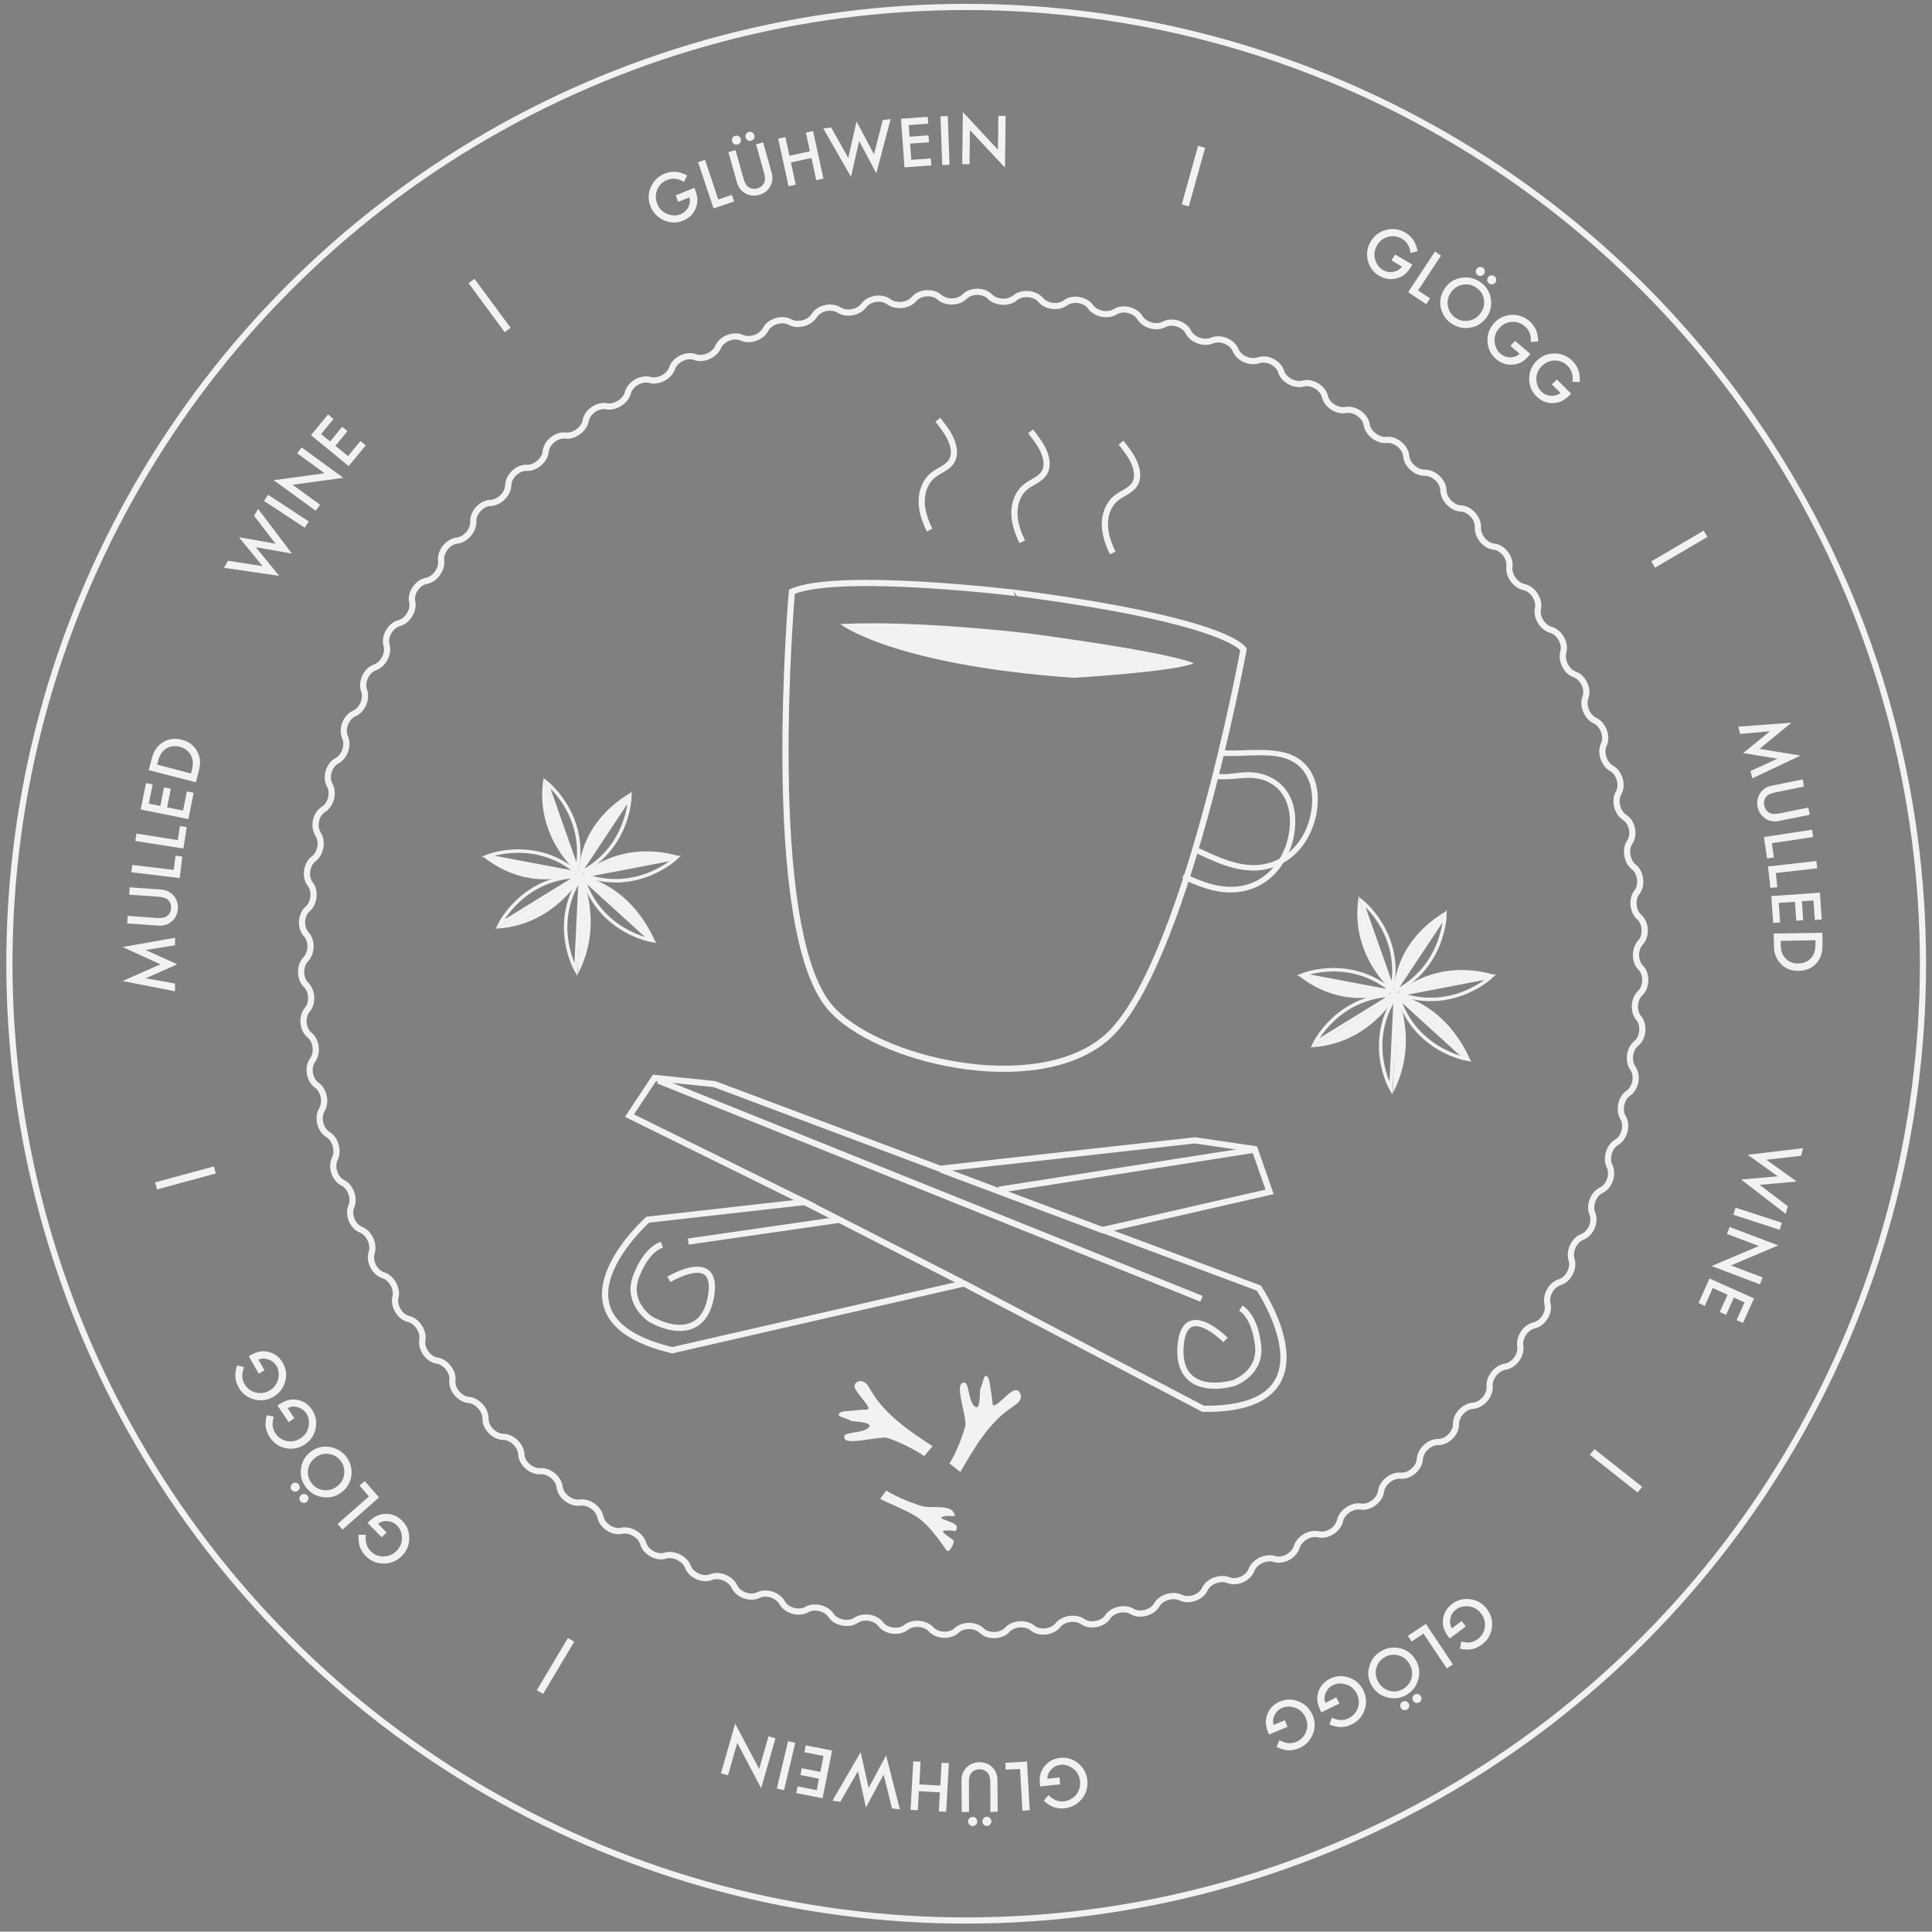 <?xml version="1.0" encoding="utf-8"?>
<!-- Generator: Adobe Illustrator 19.0.1, SVG Export Plug-In . SVG Version: 6.00 Build 0)  -->
<svg version="1.1" id="Layer_1" xmlns="http://www.w3.org/2000/svg" xmlns:xlink="http://www.w3.org/1999/xlink" x="0px" y="0px"
	 viewBox="0 0 1563.1 1562.8" style="enable-background:new 0 0 1563.1 1562.8;" xml:space="preserve">
<rect x="0" y="0" width="1563.1" height="1562.8" fill="#808080" stroke="none"/>
<style type="text/css">
	.st0{fill:none;stroke:#F3F2F2;stroke-width:5;stroke-miterlimit:10;}
	.st1{fill:none;stroke:#010101;stroke-miterlimit:10;}
	.st2{fill:#F3F2F2;}
	.st3{fill:none;}
	.st4{fill:none;stroke:#F2F2F2;stroke-width:2.8;stroke-miterlimit:10;}
</style>
<path class="st0" d="M814.9,1318.7c4.7-5.4,14.9-6.1,20.5-1.5c5.6,4.6,15.8,3.4,20.4-2.2c4.4-5.6,14.3-7.1,20.2-3s16.1,2.3,20.1-3.7
	c4-6,13.8-8.2,19.9-4.5c6.2,3.7,16.1,1,19.8-5.2c3.4-6.2,13.1-9.2,19.6-6c6.4,3.2,16.2-0.3,19.3-6.7c2.9-6.6,12.4-10.1,19.1-7.5
	c6.6,2.8,16.1-1.4,18.7-8.2c2.5-6.7,11.6-11,18.5-8.9c6.9,2.2,15.9-2.7,18.1-9.6c2-6.9,10.7-12,17.7-10.3c7.1,1.5,15.7-3.9,17.3-11
	c1.5-6.9,9.9-12.7,16.8-11.5c7.2,1.1,15.4-5.1,16.4-12.2c1.1-7.2,8.8-13.5,16-12.8c7.2,0.6,15-6.2,15.4-13.3s7.8-14.1,14.9-13.9
	c7.1,0.1,14.5-7.3,14.4-14.4c-0.2-7.2,6.7-14.6,13.9-15c7.2-0.6,13.8-8.3,13.3-15.5c-0.7-7.1,5.6-15,12.7-16.1
	c7.1-1.1,13.2-9.4,12.1-16.5c-1.2-7.1,4.4-15.5,11.3-16.9c7-1.7,12.5-10.3,10.7-17.3c-1.7-7,3.2-15.7,10.1-17.7
	c6.9-2.2,11.6-11.4,9.4-18.1c-2.2-6.8,2-16,8.8-18.5c6.7-2.7,10.8-12.1,8-18.8s0.9-16.1,7.4-19c6.4-3.1,9.7-12.9,6.6-19.3
	c-3.3-6.2-0.4-16.1,5.8-19.5c6.1-3.6,8.8-13.7,5.1-19.8c-3.8-6-1.6-16.1,4.3-19.9c5.9-4.1,7.8-14.3,3.6-20.1
	c-4.2-5.7-2.7-15.9,2.8-20.2c5.6-4.5,6.5-14.8,2-20.3c-4.7-5.4-4.1-15.6,1.2-20.4c5.1-4.9,5.5-15.2,0.4-20.4
	c-5.1-5-5.2-15.2-0.2-20.5c4.9-5.2,4.4-15.7-1-20.4c-5.4-4.7-6.3-14.9-1.9-20.3c4.4-5.6,3.1-16-2.5-20.3c-5.6-4.3-7.3-14.4-3.3-20.2
	c4-6,2-16.1-4.2-20c-6-3.8-8.5-13.7-4.8-19.9c3.5-6.2,0.7-16.1-5.7-19.7c-6.2-3.4-9.4-13-6.3-19.4c3.1-6.4-0.6-16.1-7-19.2
	c-6.5-2.8-10.5-12.3-7.9-18.8c2.6-6.6-1.7-16.1-8.6-18.6c-6.7-2.3-11.2-11.3-9.3-18.2c2-6.9-3-15.9-9.9-17.9
	c-6.9-1.8-12.2-10.4-10.6-17.5c1.5-6.9-4.2-15.6-11.2-17.1c-7-1.4-12.9-9.6-11.9-16.6c0.9-7.2-5.2-15.2-12.4-16.1
	c-7.2-0.7-13.5-8.5-13.1-15.7c0.4-7.2-6.6-14.9-13.7-15.2s-14.1-7.6-14.2-14.7c-0.1-7.1-7.6-14.2-14.8-14.2
	c-7.2,0.2-14.8-6.5-15.3-13.6c-0.7-7.2-8.7-13.7-15.7-13c-7.1,0.9-15.2-5.3-16.3-12.4c-1.2-7.1-9.6-13-16.7-11.8
	c-7,1.4-15.6-4-17.1-11c-1.7-7-10.6-12.2-17.5-10.4c-6.9,1.9-15.9-2.9-17.9-9.7c-2.2-6.9-11.4-11.5-18.3-9.1
	c-6.8,2.4-16-1.7-18.6-8.3c-2.7-6.7-12.3-10.5-19-7.7c-6.5,2.9-16-0.5-19.2-6.9s-13.1-9.6-19.5-6.2c-6.3,3.4-16,0.8-19.7-5.5
	c-3.8-6.1-13.9-8.5-19.8-4.7c-6,3.8-16,1.9-20.1-4c-4.1-5.9-14.5-7.5-20.2-3.2c-5.7,4.3-15.8,3.1-20.3-2.5c-4.7-5.4-15-6.2-20.4-1.6
	c-5.4,4.7-15.4,4.2-20.5-0.9c-5-5.2-15.4-5.2-20.4-0.1c-5,5.1-15.1,5.4-20.5,0.5c-5.4-4.7-15.7-4.1-20.5,1.5
	c-4.6,5.4-14.6,6.6-20.4,2.2c-5.8-4.3-16-2.8-20.2,3c-4.3,5.8-14.1,7.7-20.1,3.7c-6-3.8-16.2-1.7-20,4.5s-13.6,8.7-19.8,5.2
	c-6.4-3.4-16.2-0.4-19.6,6c-3.2,6.4-12.9,9.8-19.3,6.7c-6.6-2.9-16.2,0.9-19.1,7.5c-2.8,6.6-12,10.7-18.7,8.2
	c-6.8-2.5-16.1,2-18.5,8.9c-2.1,6.7-11.2,11.6-18.1,9.6c-6.9-1.8-15.8,3.2-17.7,10.3c-1.7,6.9-10.3,12.3-17.3,11
	c-7-1.4-15.6,4.5-16.8,11.5c-1.2,7-9.3,13.1-16.4,12.2c-7.2-0.9-15.1,5.6-16,12.8c-0.6,7.1-8.2,13.7-15.4,13.3
	c-7.3-0.3-14.6,6.8-14.9,14c-0.1,7.1-7.3,14.3-14.4,14.4c-7.2,0.2-14.1,7.8-13.9,15c0.4,7.2-6.2,14.8-13.3,15.5
	c-7.1,0.9-13.6,9-12.7,16.1c0.9,7.1-5,15.3-12.1,16.5c-7,1.4-12.9,9.9-11.3,16.9c1.6,7-3.9,15.6-10.7,17.3
	c-6.9,1.9-12,10.8-10.1,17.7c2.1,6.9-2.6,15.7-9.4,18.1s-11.2,11.7-8.8,18.5c2.6,6.6-1.3,16.1-8,18.8c-6.5,2.9-10.3,12.5-7.4,19
	c3.1,6.5-0.2,16-6.6,19.3c-6.4,3.4-9.3,13.3-5.8,19.5c3.6,6.3,1.1,16-5.1,19.8c-6.2,3.9-8.2,13.9-4.3,19.9c4,6,2.2,15.8-3.6,20.1
	c-5.7,4.3-7.2,14.5-2.8,20.2c4.5,5.6,3.4,15.7-2,20.3c-5.5,4.8-6.1,15-1.2,20.4c4.9,5.3,4.6,15.3-0.4,20.4c-5,5.2-4.8,15.5,0.2,20.5
	c5.2,4.9,5.8,15,1,20.4c-4.6,5.6-3.7,15.8,1.9,20.3c5.6,4.4,6.8,14.5,2.5,20.3c-4.3,6-2.6,15.9,3.3,20.2c6,4.1,7.8,13.9,4.2,20
	c-3.8,6.2-1.3,16.1,4.8,19.9c6.2,3.7,8.9,13.3,5.7,19.7c-3.2,6.4-0.1,16.2,6.3,19.4c6.4,3.1,10,12.6,7,19.2
	c-2.8,6.6,1.1,16.2,7.9,18.8c6.6,2.6,10.8,11.9,8.6,18.6c-2.3,6.8,2.4,16,9.3,18.2c6.9,2.2,11.8,11,9.9,17.9
	c-1.7,6.9,3.7,15.9,10.6,17.5s12.5,10.2,11.2,17.1c-1.2,7.1,4.7,15.5,11.9,16.6c7,1,13.3,9.1,12.4,16.1c-0.7,7.2,5.9,15,13.1,15.7
	c7.1,0.6,13.9,8.1,13.7,15.2s7,14.5,14.2,14.7c7.1-0.1,14.5,7,14.8,14.2c0.2,7.2,8.2,14,15.3,13.6c7.2-0.6,15,5.9,15.7,13
	c0.9,7.1,9.1,13.3,16.3,12.4c7.1-1.1,15.3,4.7,16.7,11.8c1.6,7,10.1,12.6,17.1,11c7-1.6,15.6,3.6,17.5,10.4
	c2.1,6.9,11,11.9,17.9,9.7c6.7-2.1,15.9,2.5,18.3,9.1c2.6,6.8,11.9,10.9,18.6,8.3c6.7-2.7,16.1,1.2,19,7.7c3.1,6.5,12.7,10,19.2,6.9
	c6.4-3.3,16.1-0.1,19.5,6.2c3.4,6.3,13.5,9,19.7,5.5c6.1-3.6,15.9-1.3,19.8,4.7c4,6,14.1,7.9,20.1,4c5.9-4.1,15.9-2.6,20.2,3.2
	c4.3,5.7,14.7,6.9,20.3,2.5c5.6-4.5,15.5-3.7,20.4,1.6c4.9,5.3,15.2,5.8,20.5,0.9c5.2-5,15.2-4.9,20.4,0.1
	C799.6,1324.4,809.9,1323.9,814.9,1318.7"/>
<circle class="st0" cx="781.7" cy="779.7" r="774.1"/>
<path class="st0" d="M1018.4,1042.1l-126-47l134.8-30.8l-12.1-34.6l-48.3-7.1l-206.2,23L578,877.1l-48.5-5l-20.2,30.5L651,972.5
	l-126.9,14.3c0,0-89.6,79.6,19.8,105.6l236-54l193.5,101.4C1085.7,1141.2,1018.4,1042.1,1018.4,1042.1z"/>
<g>
	<path class="st0" d="M991.5,1084.1c0,0-33.2-33.6-36.3,4.6c-2.7,32.2,22.2,35.8,42.9,30.3c0,0,21.5-7.5,19.9-29
		c0,0-1.4-23.6-14.1-31.6"/>
	<line class="st0" x1="972.1" y1="1050.8" x2="532.5" y2="874.2"/>
</g>
<line class="st0" x1="649.8" y1="971.9" x2="778.5" y2="1037.7"/>
<line class="st0" x1="761.4" y1="946.3" x2="893.2" y2="995.7"/>
<path class="st0" d="M541.2,1035.1c0,0,40.4-24.5,34.1,13.3c-5.2,31.9-30.3,29.3-49,18.9c0,0-19-12.5-12.2-33
	c0,0,7.1-22.5,21.4-27.2"/>
<line class="st0" x1="556.9" y1="1004.5" x2="677.9" y2="987"/>
<line class="st0" x1="808.1" y1="962.6" x2="1013.3" y2="930.4"/>
<path class="st1" d="M1305.3,1491.7"/>
<path class="st2" d="M747.7,1178.1c-6.5-5.2-25.5-14-30.8-14.9c-6.4-1-30.2,5.7-33.2,1.2c-4.7-7.1,14.7-3.7,19.4-9.8
	c2.6-3.4-6.8-4.2-14.2-4.9c-5-3-13.8-3.5-9-6.9c1.3-0.8,2.9-1,4.3-1c5.6-0.5,12.2-1.4,16.8-1.3c5.9,0.1-5.6-10.6-8.5-15.9
	c-0.7-1.1-1.3-2.3-1.1-3.5c0.2-3.1,4.5-4.6,7.3-3.2s4.4,4.5,6,7.3c11.4,19.4,31,32.5,49.8,44.9L747.7,1178.1z"/>
<path class="st2" d="M768.1,1184c4.8-6.7,12.6-26.3,13-31.6c0.6-6.5-7.6-29.6-3.2-33c7-5.1,4.5,14.4,11.1,18.8
	c3.7,2.4,3.6-7.1,4-14.3c2.8-5.2,2.7-14.1,6.3-9.5c0.8,1.3,1.2,2.7,1.4,4.3c0.7,5.6,2.1,12.1,2.3,16.7c0.2,6,10.3-6.2,15.4-9.4
	c1.1-0.7,2.1-1.3,3.5-1.3c3.2,0,4.8,4.2,3.7,7.2c-1.2,3-4.2,4.8-6.7,6.5c-18.8,12.5-30.6,33-41.9,52.5L768.1,1184z"/>
<path class="st2" d="M717.1,1205.9c6.7,4.8,26.3,12.6,31.6,13.2c6.5,0.6,18.9-0.8,22.1,3.5c5.1,7-2.1,2.3-8.1,4.5
	c-6.6,2.5,17.3,3.9,10.2,11.6l-0.2,0c0,0-3.7-0.7-8.3-0.4c-6,0.2,7.4,7.1,7.3,8.4c0,3.2-4.1,10.4-5.9,7.6
	c-8.7-12.7-16.9-22.9-25.4-27.9c-9.8-5.8-22.1-10.3-28.3-13.8L717.1,1205.9z"/>
<path class="st0" d="M640.7,478.7c0,0-23.9,271.8,30.7,336.1c36.4,42.8,166,73.9,223.3,25.1c63.5-54.1,111.4-314.4,111.4-314.4
	s-10.6-22.7-178-45C828.2,480.4,679.1,461.9,640.7,478.7z"/>
<path class="st2" d="M679.8,504.9c0,0,41.3,32.9,188.7,43.5c0,0,82.5-4.9,97.3-11.8c0,0-14.2-8.1-131.8-23.9
	C833.9,512.7,744.5,501.6,679.8,504.9z"/>
<path class="st0" d="M758.8,339.6c3.2,4.1,6.4,8.2,9,12.8c3.6,6.6,5.9,15,1.8,21.2c-3.4,5.1-10.2,7.1-14.9,11
	c-6.2,5-9.1,13.4-9,21.4c0.1,8,2.9,15.8,6.4,22.9"/>
<path class="st0" d="M833.8,349c3.2,4.1,6.4,8.2,9,12.8c3.6,6.6,5.9,15,1.8,21.2c-3.4,5.1-10.2,7.1-14.9,11c-6.2,5-9.1,13.4-9,21.4
	c0.1,8,2.9,15.8,6.4,22.9"/>
<path class="st0" d="M907,358.1c3.2,4.1,6.4,8.2,9,12.8c3.6,6.6,5.9,15,1.8,21.2c-3.4,5.1-10.2,7.1-14.9,11c-6.2,5-9.1,13.4-9,21.4
	c0.1,8,2.9,15.8,6.4,22.9"/>
<g>
	<g>
		<g>
			<path class="st2" d="M988.3,611.4c16.7,1.5,41.8-3.9,57.1,4.5c17.1,9.4,18.8,31.1,13.7,48.2c-4.8,16.3-16.8,30.3-33.8,34.5
				c-19,4.7-37.6-4.1-54.5-12c-2.6-1.3-4.5,3-1.8,4.2c18.6,8.8,39.2,17.9,59.9,11.3c18.2-5.5,30.3-21.1,35.1-38.9
				c4.2-16,3.1-35.3-10-46.8c-16.4-14.7-45.5-7.8-65.2-9.5C985.9,606.6,985.4,611.2,988.3,611.4L988.3,611.4z"/>
		</g>
	</g>
	<g>
		<g>
			<path class="st2" d="M985.4,630.4c14.5,1.2,28.3-4.7,42,3c17.1,9.4,18.8,31.1,13.7,48.2c-4.8,16.3-16.8,30.3-33.8,34.5
				c-16.7,4.1-32.3-1.6-47.3-8.5c-2.6-1.3-4.5,3-1.8,4.2c16.5,7.8,34.3,13.7,52.5,8c18.2-5.5,30.3-21.1,35.1-38.9
				c4.2-16,3.1-35.3-10-46.8c-5.7-5.2-13.3-8.2-21-9.1c-9.9-1.2-19.4,2.1-29.1,1.2C983.1,625.5,982.5,630.1,985.4,630.4L985.4,630.4
				z"/>
		</g>
	</g>
</g>
<g>
	<circle class="st3" cx="788.4" cy="779.9" r="646.7"/>
	<path class="st2" d="M857.7,1443.6l-16.2,1.8l-0.1-1.3c-0.3-2.9-0.3-5.6,0.2-7.9c0.4-2.2,1.4-4.3,2.8-6.3c3.2-4.5,7.6-7,13.2-7.7
		c5.5-0.6,10.4,0.9,14.7,4.4c4.3,3.5,6.8,8.1,7.4,13.7c0.6,5.7-0.8,10.7-4.4,15.1c-3.5,4.4-8.2,6.9-13.9,7.6c-3.1,0.3-6,0-8.8-0.9
		c-2.7-1-5.4-2.7-8.1-5.3l3.8-4.5c3.7,3.9,7.8,5.6,12.4,5.1c4.1-0.5,7.5-2.3,10-5.4c2.5-3.1,3.5-6.8,3.1-11
		c-0.5-4.4-2.4-7.8-5.9-10.3c-3.2-2.3-6.5-3.3-9.9-2.9c-2.9,0.3-5.4,1.6-7.5,3.8c-2.1,2.2-3.1,4.7-3.1,7.5l9.8-1.1L857.7,1443.6z"/>
	<path class="st2" d="M827.2,1465l-1.9-33.8l-11.6,0.6l-0.3-5.6l17.5-1l2.2,39.3L827.2,1465z"/>
	<path class="st2" d="M801.3,1466l-0.1-23.7c0-3.4-0.6-5.9-1.7-7.4c-1.7-2.3-4-3.4-7-3.4c-3,0-5.3,1.2-7,3.4c-1.1,1.5-1.6,4-1.6,7.4
		l0.1,23.7l-5.9,0l-0.2-25.4c0-4.2,1.2-7.6,3.8-10.3c2.9-3,6.5-4.5,10.7-4.6c4.2,0,7.8,1.4,10.7,4.4c2.6,2.7,3.9,6.1,3.9,10.2
		l0.2,25.4L801.3,1466z M790.7,1473.7c0,1-0.3,1.8-1.1,2.6c-0.7,0.7-1.6,1.1-2.6,1.1c-1,0-1.9-0.3-2.6-1.1c-0.7-0.7-1.1-1.6-1.1-2.6
		c0-1,0.3-1.9,1.1-2.6c0.7-0.7,1.6-1.1,2.6-1.1c1,0,1.9,0.3,2.6,1.1C790.3,1471.8,790.6,1472.7,790.7,1473.7z M802.1,1473.6
		c0,1-0.3,1.8-1.1,2.6c-0.7,0.7-1.6,1.1-2.5,1.1c-1,0-1.9-0.3-2.6-1.1c-0.7-0.7-1.1-1.6-1.1-2.6c0-1,0.3-1.9,1.1-2.6
		c0.7-0.7,1.5-1.1,2.5-1.1c1,0,1.9,0.3,2.6,1.1C801.8,1471.8,802.1,1472.6,802.1,1473.6z"/>
	<path class="st2" d="M760.4,1450.1l-17-0.9l-0.8,15.4l-5.9-0.3l2.2-39.3l5.9,0.3l-1,18.4l17,0.9l1-18.4l5.9,0.3l-2.2,39.3l-5.9-0.3
		L760.4,1450.1z"/>
	<path class="st2" d="M721.7,1463.1l-6.8-27.4l-14.3,26.6l-6.5-29.3l-14.2,24.7l-6.4-0.8l22.8-39.3l6.5,29l14.1-26.4l11.2,43.7
		L721.7,1463.1z"/>
	<path class="st2" d="M645.3,1445.3l15.5,3.1l1.8-9.3l-15-3l1.1-5.5l15,3l2.6-12.9l-15.5-3.1l1.1-5.5l21.3,4.2l-7.7,38.6l-21.3-4.2
		L645.3,1445.3z"/>
	<path class="st2" d="M628.5,1447l9.1-38.3l5.8,1.4l-9.1,38.3L628.5,1447z"/>
	<path class="st2" d="M627.4,1406.4l-11.6,40.4l-19.3-36.8l-7.5,26.3l-5.7-1.6l11.5-40.2l19.4,36.7l7.6-26.5L627.4,1406.4z"/>
	<path class="st2" d="M439.4,1370.5l-5.1-3l25.2-42.3l5.1,3L439.4,1370.5z"/>
	<path class="st2" d="M308.8,1243.7l-11.4-11.6l0.9-0.9c2.1-2.1,4.2-3.6,6.4-4.7c2-1,4.2-1.5,6.6-1.7c5.5-0.3,10.2,1.6,14.2,5.7
		c3.9,3.9,5.7,8.7,5.6,14.3c-0.1,5.6-2.2,10.4-6.2,14.3c-4.1,4-9,6-14.6,5.9c-5.7-0.1-10.5-2.1-14.5-6.2c-2.2-2.2-3.7-4.7-4.7-7.5
		c-0.9-2.7-1.2-5.9-0.9-9.7l5.9,0.2c-0.8,5.3,0.4,9.6,3.6,13c2.9,3,6.4,4.5,10.4,4.5c4,0,7.5-1.4,10.6-4.4c3.1-3.1,4.6-6.7,4.5-11
		c-0.2-3.9-1.5-7.2-3.9-9.6c-2-2.1-4.6-3.3-7.6-3.6c-3.1-0.3-5.7,0.5-7.8,2.2l6.9,7L308.8,1243.7z"/>
	<path class="st2" d="M273.1,1233l25.4-22.3l-7.6-8.7l4.2-3.7l11.6,13.2l-29.6,26L273.1,1233z"/>
	<path class="st2" d="M241,1206.1c-0.8,0.6-1.7,0.9-2.7,0.7s-1.8-0.6-2.4-1.4c-0.6-0.8-0.9-1.7-0.7-2.7s0.6-1.8,1.4-2.4
		c0.8-0.6,1.7-0.9,2.7-0.7c1,0.1,1.8,0.6,2.4,1.4c0.6,0.8,0.9,1.7,0.8,2.7C242.3,1204.7,241.8,1205.5,241,1206.1z M248.1,1215.2
		c-0.8,0.6-1.7,0.9-2.7,0.7c-1-0.1-1.8-0.6-2.4-1.3c-0.6-0.8-0.9-1.7-0.7-2.7c0.1-1,0.6-1.8,1.4-2.4c0.8-0.6,1.7-0.9,2.7-0.7
		c1,0.1,1.8,0.6,2.4,1.3c0.6,0.8,0.9,1.7,0.8,2.7C249.3,1213.7,248.8,1214.5,248.1,1215.2z M276.4,1207.3c-4.4,3.4-9.4,4.8-15,4
		c-5.6-0.7-10.2-3.3-13.7-7.8c-3.5-4.4-4.9-9.4-4.2-15.1c0.7-5.6,3.2-10.2,7.7-13.7c4.5-3.5,9.5-4.9,15.1-4.1
		c5.6,0.8,10.2,3.4,13.8,7.9c3.1,4,4.6,8.7,4.3,14C284,1198.5,281.4,1203.4,276.4,1207.3z M272.8,1202.5c3.4-2.7,5.3-6,5.7-10.1
		c0.4-4-0.6-7.5-2.9-10.5c-2.5-3.3-5.8-5.1-9.8-5.6c-4-0.5-7.7,0.6-10.9,3.2c-3.3,2.6-5.2,5.9-5.7,9.8c-0.5,4,0.5,7.6,3,10.8
		c2.5,3.2,5.8,5.1,9.8,5.5C265.9,1206.1,269.5,1205.1,272.8,1202.5z"/>
	<path class="st2" d="M233.6,1150.6l-9.1-13.5l1.1-0.7c2.5-1.7,4.8-2.8,7.1-3.5c2.1-0.6,4.4-0.8,6.8-0.5c5.5,0.7,9.8,3.4,12.9,8.1
		c3.1,4.6,4.1,9.6,3,15.1c-1.1,5.5-4,9.8-8.6,12.9c-4.7,3.2-9.9,4.2-15.4,3.2c-5.5-1.1-9.9-4-13.1-8.8c-1.7-2.6-2.8-5.3-3.3-8.2
		c-0.4-2.8-0.1-6,0.9-9.7l5.7,1.2c-1.8,5.1-1.3,9.6,1.2,13.4c2.3,3.5,5.5,5.6,9.4,6.3c3.9,0.8,7.6,0,11.2-2.4
		c3.6-2.5,5.8-5.8,6.4-10c0.5-3.9-0.1-7.3-2.1-10.1c-1.6-2.4-3.9-4.1-6.9-4.9c-3-0.8-5.7-0.6-8.1,0.8l5.5,8.1L233.6,1150.6z"/>
	<path class="st2" d="M209.4,1111.4l-8.1-14.1l1.1-0.7c2.6-1.5,5-2.5,7.3-3c2.2-0.5,4.5-0.5,6.8,0c5.4,1.1,9.5,4.1,12.3,9
		c2.8,4.8,3.4,9.9,1.9,15.2c-1.5,5.4-4.7,9.5-9.5,12.3c-5,2.9-10.1,3.5-15.6,2.1c-5.5-1.5-9.6-4.7-12.5-9.6
		c-1.5-2.7-2.4-5.5-2.7-8.4c-0.2-2.8,0.3-6,1.5-9.6l5.6,1.6c-2.1,5-2,9.4,0.3,13.5c2.1,3.6,5.1,5.9,9,6.9c3.9,1,7.6,0.5,11.3-1.6
		c3.8-2.2,6.1-5.4,7-9.5c0.8-3.9,0.4-7.3-1.4-10.3c-1.5-2.5-3.6-4.3-6.5-5.3c-2.9-1-5.6-1-8.1,0.2l4.9,8.5L209.4,1111.4z"/>
	<path class="st2" d="M127.1,962.3l-1.6-5.7l47.5-12.9l1.6,5.7L127.1,962.3z"/>
	<path class="st2" d="M141.6,802l-42.4-8.3l30.6-13.5l-30.6-14l42.4-7.5l0,6.1l-23.8,3.8l25.6,11.6l-25.6,11.3l23.8,4.2L141.6,802z"
		/>
	<path class="st2" d="M103.3,741l23.7,1.7c3.4,0.2,5.9-0.1,7.5-1.1c2.4-1.5,3.7-3.7,3.9-6.7c0.2-3-0.8-5.4-2.9-7.2
		c-1.4-1.2-3.9-1.9-7.3-2.2l-23.7-1.7l0.4-5.9l25.3,1.8c4.1,0.3,7.5,1.8,10,4.6c2.8,3.1,4,6.8,3.7,11c-0.3,4.2-2,7.7-5.2,10.4
		c-2.9,2.4-6.4,3.4-10.5,3.2l-25.3-1.8L103.3,741z"/>
	<path class="st2" d="M107,699.8l33.6,4l1.4-11.5l5.5,0.7l-2.1,17.4l-39.1-4.7L107,699.8z"/>
	<path class="st2" d="M110.4,674.4l33.4,5.3l1.8-11.4l5.5,0.9l-2.7,17.3l-38.9-6.1L110.4,674.4z"/>
	<path class="st2" d="M123.5,634.7l-3.1,15.5l9.3,1.9l3-15l5.5,1.1l-3,15l12.9,2.6l3.1-15.5l5.5,1.1l-4.3,21.3l-38.6-7.8l4.3-21.3
		L123.5,634.7z"/>
	<path class="st2" d="M158.5,632.9l-38.2-9.8l2.1-8c1-3.8,2.1-6.8,3.5-8.8c1.4-2.2,3.2-4,5.5-5.5c4.6-3,9.8-3.8,15.7-2.3
		c5.9,1.5,10.1,4.8,12.6,9.8c1.3,2.5,2,5,2.1,7.4c0.2,2.3-0.3,5.4-1.2,9.2L158.5,632.9z M154.5,625.8l0.7-2.6
		c0.7-2.6,0.9-4.8,0.8-6.7c-0.1-1.9-0.7-3.6-1.5-5.4c-1.9-3.5-4.9-5.8-9-6.9c-4.2-1.1-7.9-0.6-11.3,1.6c-3,1.9-5.1,5.3-6.4,10.2
		l-0.7,2.6L154.5,625.8z"/>
	<path class="st2" d="M184.5,453.7l27.9,4.3l-19.1-23.4l29.6,5.3l-17.3-22.6l3.2-5.6l27.4,36.2l-29.2-5.2l18.9,23.2l-44.7-6.5
		L184.5,453.7z"/>
	<path class="st2" d="M216.9,400.3l32.9,21.6l-3.3,5l-32.9-21.6L216.9,400.3z"/>
	<path class="st2" d="M255.4,413.2l-34-24.7l41.2-5.6l-22.1-16.1l3.5-4.8l33.8,24.6l-41.1,5.6l22.3,16.2L255.4,413.2z"/>
	<path class="st2" d="M269.8,339l-10,12.2l7.3,6l9.7-11.9l4.3,3.5l-9.7,11.9l10.2,8.3l10-12.2l4.3,3.5l-13.8,16.8l-30.5-25
		l13.8-16.8L269.8,339z"/>
	<path class="st2" d="M379.1,229.1l4.8-3.5l29.2,39.6l-4.8,3.5L379.1,229.1z"/>
	<path class="st2" d="M546.7,158l15.1-6l0.5,1.2c1.1,2.8,1.7,5.3,1.9,7.7c0.1,2.2-0.2,4.5-1,6.8c-1.9,5.2-5.5,8.8-10.7,10.9
		c-5.1,2-10.2,1.9-15.4-0.4c-5.1-2.3-8.7-6-10.8-11.2c-2.1-5.3-2-10.6,0.3-15.7c2.3-5.2,6.1-8.8,11.4-10.9c2.9-1.1,5.8-1.6,8.7-1.4
		c2.8,0.2,5.9,1.2,9.2,2.9l-2.5,5.3c-4.6-2.8-9-3.4-13.4-1.7c-3.9,1.5-6.6,4.1-8.2,7.9c-1.6,3.7-1.6,7.5-0.1,11.4
		c1.6,4.1,4.4,6.9,8.4,8.4c3.7,1.4,7.2,1.4,10.4,0.2c2.7-1.1,4.8-3,6.3-5.6c1.4-2.7,1.8-5.4,1-8.1l-9.1,3.6L546.7,158z"/>
	<path class="st2" d="M570.4,129.3l10.7,32.1l11-3.7l1.8,5.3l-16.6,5.6l-12.5-37.4L570.4,129.3z"/>
	<path class="st2" d="M595.1,121.5l6.4,22.8c0.9,3.3,2.1,5.5,3.6,6.7c2.2,1.7,4.7,2.2,7.6,1.4c2.9-0.8,4.8-2.5,5.8-5.2
		c0.7-1.8,0.5-4.3-0.4-7.6l-6.4-22.8l5.7-1.6l6.9,24.4c1.1,4,0.8,7.6-1,10.9c-2,3.7-5,6.1-9.1,7.2c-4.1,1.1-7.9,0.7-11.5-1.4
		c-3.2-1.9-5.4-4.8-6.5-8.8l-6.9-24.4L595.1,121.5z M592.3,114.3c-0.3-1-0.2-1.9,0.3-2.7c0.5-0.9,1.2-1.5,2.2-1.7
		c1-0.3,1.9-0.2,2.8,0.3c0.9,0.5,1.5,1.2,1.7,2.2c0.3,1,0.2,1.9-0.3,2.8c-0.5,0.9-1.2,1.5-2.2,1.7c-1,0.3-1.9,0.2-2.8-0.3
		C593.1,116.1,592.5,115.3,592.3,114.3z M603.3,111.2c-0.3-0.9-0.2-1.9,0.3-2.7c0.5-0.9,1.2-1.5,2.2-1.7c1-0.3,1.9-0.2,2.8,0.3
		c0.9,0.5,1.5,1.2,1.7,2.2c0.3,1,0.2,1.9-0.3,2.8c-0.5,0.9-1.2,1.5-2.2,1.7c-1,0.3-1.9,0.2-2.8-0.3
		C604.1,113,603.6,112.2,603.3,111.2z"/>
	<path class="st2" d="M638.7,126l16.6-3.6l-3.3-15.1l5.8-1.3l8.4,38.5l-5.8,1.3l-3.9-18l-16.6,3.6l3.9,18l-5.8,1.3l-8.4-38.5
		l5.8-1.3L638.7,126z"/>
	<path class="st2" d="M672.5,103.2l13.8,24.6l6.7-29.5l14.1,26.5l7.1-27.6l6.4-0.9l-11.6,43.9l-13.9-26.2l-6.6,29.1l-22.4-39.2
		L672.5,103.2z"/>
	<path class="st2" d="M751,100.1l-15.8,1.1l0.7,9.4l15.3-1.1l0.4,5.6l-15.3,1.1l1,13.1l15.8-1.1l0.4,5.6l-21.7,1.6l-2.9-39.3
		l21.7-1.6L751,100.1z"/>
	<path class="st2" d="M766.8,93.9l1.4,39.4l-5.9,0.2l-1.4-39.4L766.8,93.9z"/>
	<path class="st2" d="M778.5,132.8l0.5-42.1l28.4,30.4l0.3-27.4l5.9,0.1l-0.5,41.8l-28.4-30.3l-0.3,27.6L778.5,132.8z"/>
	<path class="st2" d="M969.3,118l5.7,1.6L961.8,167l-5.7-1.6L969.3,118z"/>
	<path class="st2" d="M1128.7,205.9l14,8.2l-0.7,1.1c-1.5,2.6-3.1,4.6-4.9,6.3c-1.7,1.5-3.6,2.6-6,3.4c-5.2,1.7-10.3,1.1-15.2-1.7
		c-4.8-2.8-7.8-6.9-9.2-12.3c-1.4-5.4-0.6-10.6,2.2-15.4c2.9-4.9,7.1-8.1,12.5-9.5c5.5-1.4,10.7-0.7,15.6,2.2c2.7,1.6,4.8,3.6,6.5,6
		c1.6,2.4,2.7,5.4,3.4,9.1l-5.7,1.4c-0.6-5.3-2.9-9.2-6.9-11.5c-3.6-2.1-7.3-2.6-11.2-1.6c-3.9,1-6.9,3.3-9,7
		c-2.2,3.8-2.7,7.7-1.4,11.7c1.2,3.8,3.3,6.5,6.3,8.2c2.5,1.5,5.3,2,8.3,1.4c3-0.5,5.3-1.9,7-4.2l-8.5-5L1128.7,205.9z"/>
	<path class="st2" d="M1165.9,206.8l-18.6,28.2l9.7,6.4l-3.1,4.7l-14.6-9.7l21.7-32.9L1165.9,206.8z"/>
	<path class="st2" d="M1169.5,232.5c3.3-4.5,7.8-7.1,13.4-7.8c5.6-0.8,10.7,0.5,15.3,3.9c4.5,3.3,7.2,7.8,8,13.4
		c0.8,5.6-0.4,10.7-3.8,15.2c-3.4,4.5-7.9,7.2-13.5,8c-5.6,0.8-10.7-0.6-15.4-4c-4.1-3-6.7-7.2-7.9-12.4
		C1164.5,243,1165.8,237.6,1169.5,232.5z M1174.3,236.1c-2.6,3.5-3.6,7.2-2.9,11.2c0.7,4,2.5,7.1,5.6,9.4c3.3,2.5,7,3.4,11,2.8
		c4-0.6,7.2-2.6,9.7-5.9c2.5-3.4,3.5-7,2.9-11c-0.5-4-2.5-7.2-5.8-9.6c-3.3-2.4-6.9-3.4-10.9-2.7
		C1180,230.8,1176.8,232.8,1174.3,236.1z M1194.8,217.4c0.6-0.8,1.4-1.3,2.4-1.4c1-0.1,1.9,0.1,2.7,0.7c0.8,0.6,1.3,1.4,1.4,2.4
		c0.1,1-0.1,1.9-0.7,2.7c-0.6,0.8-1.4,1.3-2.4,1.4c-1,0.2-1.9-0.1-2.7-0.7c-0.8-0.6-1.3-1.4-1.5-2.4
		C1194,219.1,1194.2,218.2,1194.8,217.4z M1204,224.2c0.6-0.8,1.4-1.3,2.4-1.4s1.9,0.1,2.7,0.7c0.8,0.6,1.3,1.4,1.4,2.4
		c0.1,1-0.1,1.9-0.7,2.7c-0.6,0.8-1.4,1.3-2.4,1.4c-1,0.1-1.9-0.1-2.7-0.7c-0.8-0.6-1.3-1.4-1.5-2.4
		C1203.2,225.9,1203.4,225,1204,224.2z"/>
	<path class="st2" d="M1225.8,275.8l12.4,10.6l-0.8,1c-1.9,2.2-3.9,4-5.9,5.3c-1.9,1.2-4,1.9-6.5,2.2c-5.5,0.7-10.3-0.7-14.6-4.4
		c-4.2-3.6-6.5-8.2-6.9-13.8c-0.4-5.6,1.3-10.5,4.9-14.8c3.7-4.3,8.4-6.7,14-7.1c5.6-0.4,10.6,1.2,15,5c2.3,2,4.1,4.4,5.3,7
		c1.1,2.6,1.7,5.8,1.7,9.5l-5.9,0.3c0.4-5.4-1.2-9.6-4.8-12.6c-3.2-2.7-6.8-3.9-10.8-3.6c-4,0.3-7.4,2.1-10.1,5.3
		c-2.9,3.3-4,7.1-3.5,11.3c0.5,3.9,2.1,7,4.7,9.2c2.2,1.9,4.9,2.9,7.9,2.9c3.1,0,5.6-1,7.6-2.9l-7.5-6.4L1225.8,275.8z"/>
	<path class="st2" d="M1259.6,307.1l11.6,11.4l-0.9,0.9c-2.1,2.1-4.2,3.7-6.3,4.9c-2,1-4.2,1.6-6.6,1.8c-5.5,0.4-10.3-1.4-14.3-5.4
		c-3.9-3.9-5.9-8.6-5.9-14.2c0-5.6,2-10.4,5.9-14.4c4-4.1,8.8-6.1,14.5-6.1c5.7,0,10.5,2,14.6,6c2.2,2.2,3.8,4.6,4.8,7.4
		c0.9,2.7,1.3,5.9,1.1,9.6l-5.9-0.1c0.7-5.3-0.6-9.6-3.9-12.9c-3-2.9-6.5-4.4-10.5-4.3c-4,0-7.5,1.6-10.5,4.6
		c-3.1,3.1-4.5,6.8-4.3,11c0.2,3.9,1.6,7.1,4,9.5c2.1,2.1,4.6,3.2,7.7,3.4c3.1,0.2,5.7-0.6,7.8-2.3l-7-6.9L1259.6,307.1z"/>
	<path class="st2" d="M1378.4,429.3l3,5.1l-42.4,24.9l-3-5.1L1378.4,429.3z"/>
	<path class="st2" d="M1406.4,587.9l43-3.2l-25.9,21.2l33.2,5.4l-38.9,18.4l-1.6-5.9l21.9-10l-27.8-4.5l21.7-17.7l-24.1,2.2
		L1406.4,587.9z"/>
	<path class="st2" d="M1459.5,636.4l-23.3,4.7c-3.3,0.7-5.6,1.7-6.9,3.1c-1.9,2.1-2.5,4.6-1.9,7.5c0.6,3,2.2,5,4.7,6.2
		c1.7,0.8,4.2,0.8,7.6,0.2l23.3-4.7l1.2,5.8l-24.9,5c-4.1,0.8-7.7,0.2-10.8-1.8c-3.5-2.3-5.7-5.5-6.5-9.6s-0.1-7.9,2.3-11.4
		c2.1-3.1,5.2-5,9.3-5.8l24.9-5L1459.5,636.4z"/>
	<path class="st2" d="M1466.9,677.2l-33.4,5l1.7,11.5l-5.5,0.8l-2.6-17.3l39-5.9L1466.9,677.2z"/>
	<path class="st2" d="M1470.3,702.5l-33.6,3.8l1.3,11.5l-5.6,0.6l-2-17.4l39.1-4.4L1470.3,702.5z"/>
	<path class="st2" d="M1468.3,744.3l-1.1-15.8l-9.4,0.7l1.1,15.3l-5.6,0.4l-1.1-15.3l-13.1,0.9l1.1,15.8l-5.6,0.4l-1.5-21.7
		l39.3-2.8l1.5,21.7L1468.3,744.3z"/>
	<path class="st2" d="M1435,755.3l39.4-0.6l0.1,8.3c0.1,4-0.3,7.1-1,9.4c-0.7,2.5-2,4.7-3.8,6.8c-3.6,4.1-8.5,6.2-14.5,6.3
		c-6.1,0.1-11-1.9-14.8-6.1c-1.9-2.1-3.2-4.3-4-6.6c-0.8-2.2-1.2-5.2-1.2-9.2L1435,755.3z M1440.7,761.2l0,2.7
		c0,2.7,0.4,4.9,0.9,6.6c0.6,1.8,1.6,3.3,2.9,4.8c2.7,2.9,6.2,4.3,10.5,4.2c4.3-0.1,7.8-1.6,10.4-4.5c2.4-2.6,3.5-6.5,3.4-11.6
		l0-2.7L1440.7,761.2z"/>
	<path class="st2" d="M1457.2,935.1l-28.1,3.2l24.5,17.6l-29.9,2.7l22.7,17.3l-1.7,6.2l-36-27.8l29.6-2.6l-24.3-17.4l44.8-5.4
		L1457.2,935.1z"/>
	<path class="st2" d="M1439.9,995l-37.5-12.2l1.8-5.7l37.5,12.2L1439.9,995z"/>
	<path class="st2" d="M1399.4,992.7l39.3,14.9l-38.3,16.2l25.6,9.7l-2.1,5.6l-39.1-14.8l38.2-16.2l-25.8-9.8L1399.4,992.7z"/>
	<path class="st2" d="M1405,1068.1l6.4-14.4l-8.6-3.9l-6.3,14l-5.1-2.3l6.3-14l-12-5.4l-6.4,14.4l-5.1-2.3l8.9-19.8l36,16.1
		l-8.9,19.8L1405,1068.1z"/>
	<path class="st2" d="M1328.6,1202.9l-3.7,4.6l-38.6-30.5l3.7-4.6L1328.6,1202.9z"/>
	<path class="st2" d="M1185.9,1315.9l-13,9.7l-0.8-1c-1.8-2.4-3.1-4.7-3.9-6.9c-0.7-2.1-1-4.4-0.8-6.8c0.5-5.5,3-9.9,7.5-13.3
		c4.4-3.3,9.4-4.5,14.9-3.7c5.5,0.8,10,3.5,13.3,8c3.4,4.6,4.7,9.7,3.9,15.2c-0.8,5.6-3.5,10.1-8.1,13.5c-2.5,1.8-5.1,3.1-8,3.7
		c-2.8,0.5-6,0.4-9.7-0.4l1-5.8c5.2,1.5,9.6,0.9,13.3-1.9c3.3-2.5,5.3-5.7,5.8-9.7c0.6-4-0.4-7.6-3-11c-2.6-3.5-6.1-5.5-10.3-5.9
		c-3.9-0.3-7.3,0.5-10,2.6c-2.3,1.8-3.9,4.1-4.5,7.1c-0.7,3-0.3,5.7,1.2,8.1l7.9-5.9L1185.9,1315.9z"/>
	<path class="st2" d="M1170.5,1349.8l-18.8-28.1l-9.6,6.4l-3.1-4.6l14.6-9.7l21.9,32.8L1170.5,1349.8z"/>
	<path class="st2" d="M1145.5,1343.2c2.8,4.8,3.5,9.9,2,15.4c-1.5,5.5-4.6,9.7-9.5,12.6c-4.8,2.8-10,3.6-15.5,2.1
		c-5.5-1.4-9.7-4.5-12.6-9.4c-2.9-4.9-3.6-10-2.1-15.5c1.5-5.5,4.7-9.7,9.7-12.6c4.4-2.6,9.2-3.4,14.5-2.4
		C1137.8,1334.5,1142.3,1337.8,1145.5,1343.2z M1140.3,1346.2c-2.2-3.8-5.3-6.1-9.2-7c-3.9-0.9-7.5-0.4-10.8,1.5
		c-3.6,2.1-5.8,5.1-6.8,9c-1,3.9-0.4,7.7,1.7,11.3c2.1,3.6,5.1,5.9,9,7c3.9,1,7.6,0.5,11.1-1.6c3.5-2.1,5.8-5.1,6.8-9
		C1143,1353.5,1142.4,1349.8,1140.3,1346.2z M1139.7,1378.2c0.5,0.8,0.6,1.8,0.4,2.7c-0.3,1-0.8,1.7-1.7,2.2
		c-0.9,0.5-1.8,0.6-2.8,0.4c-1-0.3-1.7-0.8-2.2-1.7c-0.5-0.9-0.6-1.8-0.4-2.8c0.3-1,0.8-1.7,1.7-2.2c0.9-0.5,1.8-0.7,2.8-0.4
		C1138.5,1376.7,1139.2,1377.3,1139.7,1378.2z M1149.6,1372.4c0.5,0.8,0.6,1.8,0.4,2.7s-0.8,1.7-1.7,2.2c-0.9,0.5-1.8,0.6-2.8,0.4
		c-1-0.3-1.7-0.8-2.2-1.7c-0.5-0.9-0.6-1.8-0.4-2.8c0.2-1,0.8-1.7,1.7-2.2c0.9-0.5,1.8-0.7,2.8-0.4
		C1148.3,1370.9,1149.1,1371.5,1149.6,1372.4z"/>
	<path class="st2" d="M1083.7,1378.2l-14.6,7.2l-0.6-1.2c-1.3-2.6-2.2-5.2-2.6-7.5c-0.3-2.2-0.2-4.5,0.4-6.8
		c1.4-5.3,4.7-9.2,9.7-11.7c4.9-2.5,10-2.8,15.3-1c5.3,1.8,9.2,5.2,11.7,10.3c2.5,5.1,2.9,10.3,1.1,15.7c-1.8,5.4-5.3,9.3-10.4,11.9
		c-2.8,1.4-5.6,2.1-8.6,2.2c-2.8,0-6-0.7-9.5-2.1l2-5.5c4.8,2.4,9.3,2.6,13.5,0.5c3.7-1.9,6.2-4.7,7.5-8.5c1.3-3.8,1-7.6-0.9-11.4
		c-2-3.9-5-6.5-9.1-7.6c-3.8-1.1-7.3-0.8-10.3,0.7c-2.6,1.3-4.5,3.4-5.7,6.2c-1.2,2.8-1.3,5.5-0.3,8.1l8.8-4.4L1083.7,1378.2z"/>
	<path class="st2" d="M1041.7,1397.1l-15,6.2l-0.5-1.2c-1.1-2.7-1.8-5.3-2-7.7c-0.2-2.2,0.1-4.5,0.9-6.8c1.8-5.2,5.3-8.9,10.5-11
		c5.1-2.1,10.2-2.1,15.4,0.1c5.2,2.2,8.8,5.9,11,11c2.2,5.3,2.2,10.5,0,15.7c-2.2,5.2-5.9,8.9-11.2,11.1c-2.8,1.2-5.7,1.7-8.7,1.6
		c-2.8-0.2-5.9-1.1-9.3-2.8l2.4-5.4c4.6,2.7,9.1,3.2,13.4,1.4c3.9-1.6,6.5-4.3,8-8c1.5-3.7,1.5-7.5-0.2-11.4
		c-1.7-4.1-4.5-6.8-8.5-8.2c-3.7-1.3-7.2-1.3-10.4,0c-2.7,1.1-4.8,3-6.2,5.8c-1.4,2.7-1.7,5.4-0.9,8.1l9.1-3.8L1041.7,1397.1z"/>
</g>
<path class="st2" d="M467.3,706c0,0-34.8-28.2-27.7-75.8L467.3,706z"/>
<path class="st4" d="M442.2,633.2c0,0,33,25.7,24.7,70.1L442.2,633.2z"/>
<path class="st2" d="M468.3,706.8c0,0-2-39.5,42.2-65.6L468.3,706.8z"/>
<path class="st4" d="M509.6,644.9c0,0-0.9,41.7-41.1,61.9L509.6,644.9z"/>
<path class="st2" d="M470.1,707.5c0,0,19.3,39.2-2.8,81L470.1,707.5z"/>
<path class="st4" d="M465.9,784.7c0,0-20.8-36.2,3.6-74.2L465.9,784.7z"/>
<path class="st2" d="M470.6,708c0,0,29.6-29.6,79.1-15.3L470.6,708z"/>
<path class="st4" d="M546.7,694.4c0,0-30.4,28.7-73.1,14L546.7,694.4z"/>
<path class="st2" d="M471.2,708.8c0,0,38.4,5.7,59.3,53.8L471.2,708.8z"/>
<path class="st4" d="M526.9,760.8c0,0-41.2-7-55-50L526.9,760.8z"/>
<path class="st2" d="M471,708.2c0,0-21.7,40.7-69.6,43.1L471,708.2z"/>
<path class="st4" d="M404.3,747.9c0,0,18.2-37.5,63.2-38.9L404.3,747.9z"/>
<path class="st2" d="M467.5,706.5c0,0-37.5,17.4-76.4-13.2L467.5,706.5z"/>
<path class="st4" d="M394.5,692.7c0,0,38.7-15.6,73,13.8L394.5,692.7z"/>
<path class="st2" d="M1126.8,802c0,0-34.8-28.2-27.7-75.8L1126.8,802z"/>
<path class="st4" d="M1101.7,729.2c0,0,33,25.7,24.7,70.1L1101.7,729.2z"/>
<path class="st2" d="M1127.8,802.8c0,0-2-39.5,42.2-65.6L1127.8,802.8z"/>
<path class="st4" d="M1169,740.9c0,0-0.9,41.7-41.1,61.9L1169,740.9z"/>
<path class="st2" d="M1129.6,803.5c0,0,19.3,39.2-2.8,81L1129.6,803.5z"/>
<path class="st4" d="M1125.3,880.7c0,0-20.8-36.2,3.6-74.2L1125.3,880.7z"/>
<path class="st2" d="M1130.1,804c0,0,29.6-29.6,79.1-15.3L1130.1,804z"/>
<path class="st4" d="M1206.2,790.4c0,0-30.4,28.7-73.1,14L1206.2,790.4z"/>
<path class="st2" d="M1130.7,804.8c0,0,38.4,5.7,59.3,53.8L1130.7,804.8z"/>
<path class="st4" d="M1186.4,856.8c0,0-41.2-7-55-50L1186.4,856.8z"/>
<path class="st2" d="M1130.4,804.2c0,0-21.7,40.7-69.6,43.1L1130.4,804.2z"/>
<path class="st4" d="M1063.7,843.9c0,0,18.2-37.5,63.2-38.9L1063.7,843.9z"/>
<path class="st2" d="M1126.9,802.5c0,0-37.5,17.4-76.4-13.2L1126.9,802.5z"/>
<path class="st4" d="M1054,788.7c0,0,38.7-15.6,73,13.8L1054,788.7z"/>
<g>
</g>
<g>
</g>
<g>
</g>
<g>
</g>
<g>
</g>
<g>
</g>
</svg>
